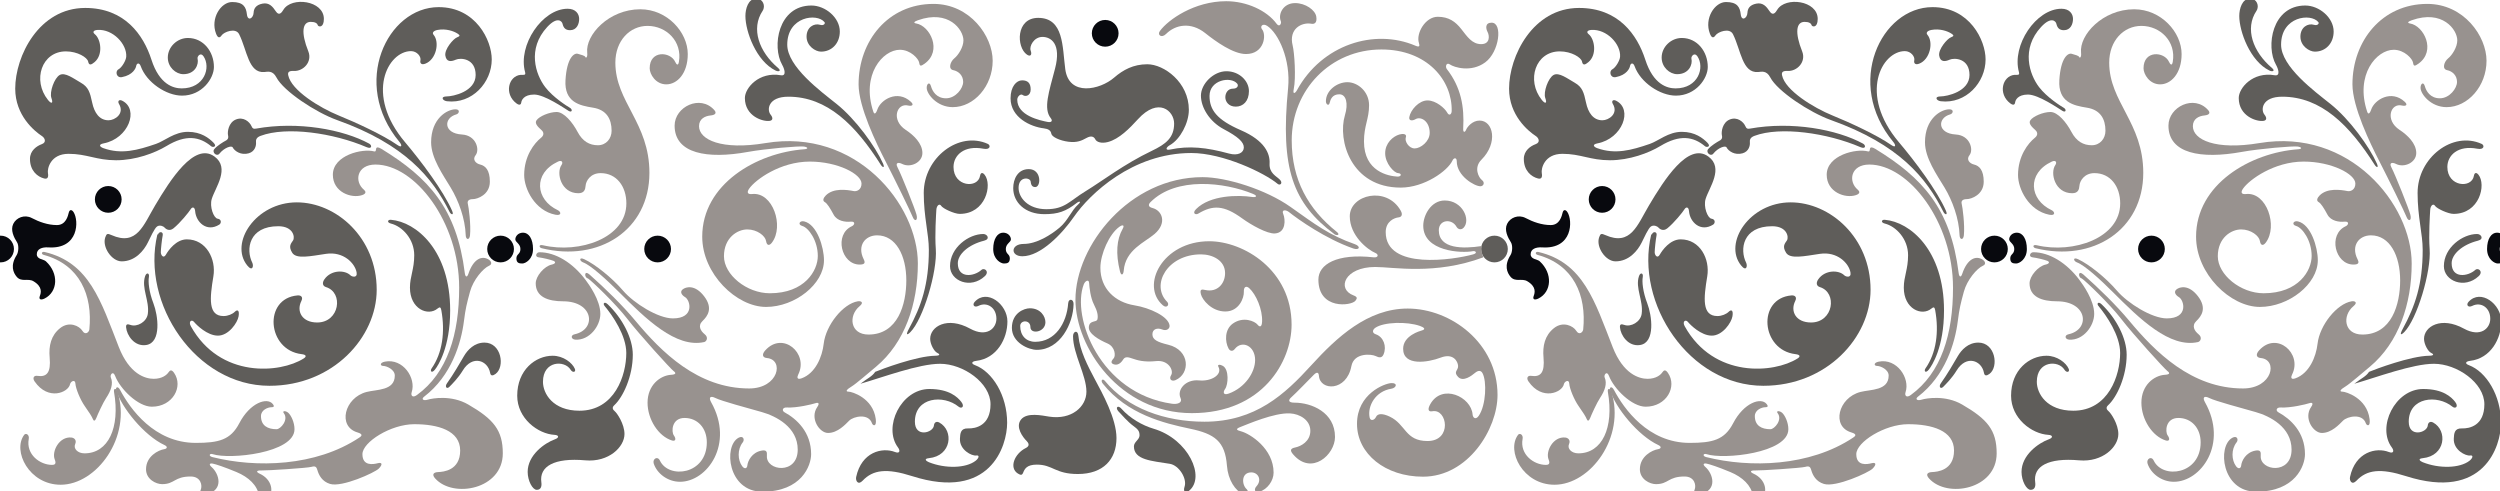 <?xml version="1.0" encoding="utf-8"?>
<!-- Generator: Adobe Illustrator 16.0.0, SVG Export Plug-In . SVG Version: 6.00 Build 0)  -->
<!DOCTYPE svg PUBLIC "-//W3C//DTD SVG 1.1//EN" "http://www.w3.org/Graphics/SVG/1.1/DTD/svg11.dtd">
<svg version="1.1" id="Layer_1" xmlns="http://www.w3.org/2000/svg" xmlns:xlink="http://www.w3.org/1999/xlink" x="0px" y="0px"
	 width="376.5px" height="74px" viewBox="0 0 376.5 74" enable-background="new 0 0 376.5 74" xml:space="preserve">
<g>
	<circle fill="#08090E" cx="0.089" cy="37.502" r="2.013"/>
	<circle fill="#08090E" cx="75.388" cy="37.502" r="2.013"/>
	<circle fill="#08090E" cx="99.037" cy="37.502" r="2.013"/>
	<circle fill="#08090E" cx="16.303" cy="30.029" r="2.013"/>
	<g>
		<path fill="#08090E" d="M2.573,36.503c0.271,0.422,0.242,1.432-0.06,1.908c-1,1.575-0.521,2.653,0,3.271
			c0.717,0.85,1.704,0.188,2.514,0.666c1.433,0.846,1.145,1.773,0.969,2.241c-0.182,0.484,0.121,0.666,0.728,0.363
			c1.981-0.991,2.177-3.774,0.182-5.604c-0.364-0.333-1.363-0.272-1.363-1.06c0-0.788,0.787-1.091,1.727-1.03
			c4.624,0.299,4.624-4.044,3.816-5.301c-0.273-0.424-0.606-0.424-0.728,0.061s-0.424,1.878-1.786,1.878
			c-1.363,0-2.696-0.484-3.786-1.06c-1.091-0.575-2.333-0.061-2.787,0.878C1.543,34.655,2.088,35.745,2.573,36.503z"/>
		<path fill="#08090E" d="M78.781,35.039c-0.768,0-1.172,0.565-1.172,1.009c0,0.444,0.766,0.646,0.766,1.454
			c0,0.809-0.604,0.727-0.604,1.414c0,0.687,0.404,0.768,0.889,0.768s1.613-0.646,1.613-2.182
			C80.273,35.968,79.628,35.039,78.781,35.039z"/>
		<path fill="#08090E" d="M151.07,35.039c0.768,0,1.172,0.565,1.172,1.009c0,0.444-0.766,0.646-0.766,1.454
			c0,0.809,0.604,0.727,0.604,1.414c0,0.687-0.404,0.768-0.889,0.768s-1.613-0.646-1.613-2.182
			C149.578,35.968,150.222,35.039,151.07,35.039z"/>
	</g>
	<g>
		<path fill="#98928F" d="M6.712,37.946c-0.447-0.105-0.565,0.323-0.121,0.444c5.425,1.479,7.381,6.073,6.865,11.227
			c-0.04,0.404-0.605,0.93-1.05,0.202c-0.444-0.727-1.979-1.494-3.352-0.403c-1.373,1.09-1.736,2.665-1.575,4.442
			c0.207,2.272-0.441,2.964-1.857,2.746c-0.525-0.081-0.769,0.323-0.404,0.848c2.048,2.957,5.081,1.654,5.332,0.404
			c0.08-0.404,0.767-0.808,0.807-0.081c0.04,0.728,0.727,2.424,1.413,3.393s1.092,1.615,1.212,1.938
			c0.121,0.323,0.323,0.363,0.525-0.161c0.201-0.525,1.009-2.303,1.494-3.029c0.694-1.042,1.096-2.148,0.687-3.069
			c-0.161-0.363,0.322-1.091,0.646-0.242c0.755,1.979,3.461,4.645,5.533,4.645c3.151,0,4.778-3.029,3.353-5.089
			c-0.364-0.525-0.606-0.444-0.849-0.081s-0.929,0.97-2.222,0.97c-1.291,0-3.661-0.711-5.249-4.766
			C15.194,45.377,13.488,39.548,6.712,37.946z"/>
		<path fill="#98928F" d="M17.172,59.027c-0.104-0.598,0.353-0.585,0.525-0.04c2.17,6.838-3.152,14.014-8.562,14.014
			c-4.772,0-7.289-5.116-5.493-7.512c0.243-0.323,0.809-0.041,0.688,0.605c-0.442,2.356,1.687,3.918,3.513,3.918
			c0.363,0,0.687-0.122,0.404-0.809c-0.495-1.202,0.663-3.495,2.504-3.312c0.403,0.041,0.848,0.364,0.565,1.01
			c-0.283,0.646,0.363,1.373,1.413,1.373C16.298,68.275,18.114,64.419,17.172,59.027z"/>
		<path fill="#98928F" d="M24.765,67.023c-3.042-1.412-6.479-5.643-7.27-8.278c-0.121-0.404,0.242-0.688,0.605,0
			c1.486,2.807,5.124,7.955,11.389,7.955c3.441,0,5.242-0.445,6.543-2.948c1.615-3.109,4.199-3.969,5.048-2.907
			c0.161,0.202,0.323,0.484-0.201,0.484c-0.526,0-1.576,0.404-1.576,1.333c0,1.454,1.03,1.979,2.343,1.979
			c0.618,0,1.865-1.427,1.091-2.423c-0.283-0.363,0.282-0.404,0.687-0.04c0.403,0.363,0.928,1.413,0.928,2.463
			c0,3.604-9.779,4.602-12.316,3.756c-0.485-0.161-0.687,0.283-0.041,0.444c6.564,1.642,15.546,1.441,22.131-2.948
			c0.243-0.161,0.687-0.484-0.282-0.768c-3.043-0.887-1.992-5.237,1.373-6.098c1.527-0.391,4.24-0.182,4.24-2.463
			c0-0.93-1.252-1.454-1.736-1.454s-0.565-0.485,0.242-0.646c2.727-0.545,4.745,2.483,4.038,4.604
			c-0.161,0.485,0.121,0.909,0.788,0.425c4.624-3.363,6.362-9.197,6.362-16.175c0-9.895-6.665-18.536-12.602-18.536
			c-2.819,0-3.239,2.544-1.737,3.796c0.243,0.202,0.444,0.565-0.282,0.808c-1.622,0.541-4.401-0.446-4.401-3.069
			c0-2.955,4.482-3.998,6.219-3.514c0.311,0.087,0.247-0.293,0.308-0.459c0.062-0.167,0.267-0.243,0.788,0.075
			c7.133,4.361,11.343,8.996,12.554,18.688c0.076,0.607,0.334,0.757,0.547,0.121c0.762-2.284,2.084-2.813,3.119-2.09
			c0.303,0.212,0.523,0.652,0,0.879c-0.908,0.394-2.393,2.12-2.877,3.906c-0.484,1.788-0.676,2.526-0.91,4.393
			c-0.418,3.353-1.893,8.278-5.996,11.419c-0.478,0.365-0.152,0.666,0.545,0.454c0.696-0.212,3.574-0.727,6.088,0.728
			c3.807,2.2,5.209,3.866,5.209,7.359c0,5.412-7.451,6.815-10.177,3.786c-0.545-0.605-0.272-0.938,0.454-0.969
			c0.728-0.03,3.303-0.213,3.303-3.241c0-3.029-3.362-3.968-6.906-3.968s-7.814,2.696-7.814,4.513c0,1.817,1.604,1.545,2.302,1.363
			s0.757,0.212,0.151,0.817c-0.605,0.606-5.543,2.848-7.33,2.302c-1.199-0.365-1.688-1.319-1.908-2.089
			c-0.121-0.425-0.272-0.667-0.878-0.485c-0.606,0.182-6.785,0.575-7.542,0.545c-0.758-0.03-0.879,0.213-0.273,0.485
			c1.808,0.812,2.363,2.802,1,4.119c-0.908,0.879-1.003-0.218-1.091-0.787c-0.242-1.575-1.574-2.817-3.392-3.574
			c-1.817-0.758-3.12-1.182-3.574-1.272s-0.666,0.091-0.151,0.545c1.027,0.907,1.938,3.393-0.818,4.089
			c-0.715,0.181-1.12-0.06-0.848-0.696c0.272-0.636,0.03-1.999-1.515-1.999c-2.483,0-2.393,1.151-4.301,1.151
			c-0.938,0-2.423-0.737-2.423-2.241c0-1.949,1.838-2.888,2.756-3.029C25.138,67.579,25.331,67.286,24.765,67.023z"/>
		<path fill="#98928F" d="M70.138,35.442c0.021,0.691,0.568,0.765,0.646,0c0.16-1.575-0.203-4.281-0.324-4.725
			c-0.121-0.444,0.121-0.728,0.768-0.728s2.545-0.646,2.545-2.625c0-1.751-0.674-2.4-1.453-2.584
			c-0.688-0.162-1.211-0.758-0.688-1.414c0.643-0.802,0.096-2.986-2.061-3.109c-2.826-0.161-2.778-2.502-0.848-3.029
			c0.445-0.121,0.605-0.767-0.121-0.767c-1.272,0-3.675,1.393-3.675,4.967c0,2.383,1.776,4.887,2.948,6.825
			C69.048,30.192,70.058,32.898,70.138,35.442z"/>
		<path fill="#98928F" d="M92.107,19.692c0-1.777-0.766-3.15-2.785-3.474c-2.02-0.322-4.363-0.807-4.16-4.159
			c0.201-3.352,1.293-4.119,1.857-3.958c0.566,0.162,1.051,0.283,1.131,0.484c0.08,0.202,0.363,0.081,0.283-0.646
			c-0.295-2.646,3.242-6.543,7.996-6.543c4.072,0,7.148,3.474,7.148,6.745c0,2.948-1.615,4.563-3.232,4.563
			c-1.615,0-2.504-1.535-2.504-2.424c0-2.751,3.123-2.538,3.838-0.969c0.201,0.444,0.457,0.638,0.564,0
			c0.525-3.069-1.881-5.412-4.725-5.412c-2.666,0-4.846,2.222-4.846,5.533c0,5.937,5.129,9.046,5.129,16.599
			c0,8.597-7.592,13.488-16.236,11.348c-0.393-0.098-0.482-0.605,0.203-0.444c5.52,1.299,12.561-1.09,12.561-6.3
			c0-2.585-1.494-4.563-3.877-4.563c-1.545,0-2.211,1.191-2.262,1.898c-0.041,0.565-0.203,1.13-1.092,1.13
			c-2.629,0-3.359-3.075-2.543-4.24c0.283-0.403,0.08-0.808-0.525-0.524c-3.791,1.77-3.393,5.734-0.041,7.31
			c0.508,0.238,0.646,0.889-0.363,0.687c-3.068-0.614-4.686-3.876-4.686-5.978c0-2.848,1.508-4.784,2.545-5.613
			c0.404-0.323,0.445-0.727,0.162-1.05s-1.252-0.97-0.848-1.575s1.938-1.252,3.029-1.252c1.09,0,2.383,1.535,3.148,2.989
			c0.768,1.453,1.818,2.019,3.07,2.019S92.107,20.863,92.107,19.692z"/>
		<path fill="#98928F" d="M88.224,42.21c0.457,0.62,2.188,2.966,2.188,5.065c0,1.813-1.643,4.009-3.756,3.877
			c-0.646-0.04-0.775-0.666-0.121-0.808c3.352-0.728,2.869-4.968-1.736-4.968c-2.275,0-4.119-0.666-4.119-2.705
			c0-1.08,1.277-2.582,2.422-2.827c0.566-0.121,0.646-0.404,0.244-0.565c-0.406-0.162-1.576-0.444-2.223-0.525
			c-0.645-0.08-0.369-0.767,0.121-0.767C83.667,37.987,86.283,39.583,88.224,42.21z"/>
		<path fill="#98928F" d="M88.373,41.863c-0.404-0.322-0.318-1.166,0.408-0.52c2.387,2.122,4.906,4.565,6.922,6.981
			c3.898,4.678,9.381,10.178,17.123,10.178c4.449,0,5.307-4.344,2.666-4.584c-0.668-0.061-0.789-0.546-0.244-1.151
			c2.652-2.945,6.557,0.46,4.969,3.635c-0.184,0.363-0.242,0.849,0.523,0.565c2.057-0.757,3.082-3.193,3.312-5.21
			c0.318-2.769,2.893-6.008,5.129-6.381c0.484-0.081,0.969,0.162,0.283,0.728c-1.742,1.434-1.443,4.28,1.332,4.28
			c4.43,0,5.695-4.577,5.695-8.158c0-3.722-1.555-6.784-4.402-6.784c-1.787,0-3.045,1.541-2.02,3.595
			c0.242,0.484,0.242,0.808-0.605,0.808c-2.797,0-3.867-4.551-1.172-5.775c0.443-0.202,0.566-0.768-0.201-0.687
			s-2.02-0.081-2.545-1.05c-0.523-0.97-0.969-1.696-1.332-1.898c-0.363-0.201-0.242-0.605,0.16-1.01
			c1.135-1.133,3.135-0.859,4.201-0.646c0.404,0.081,1.17-0.162,1.17-1.131c0-1.44-3.6-3.312-7.793-3.312
			c-4.42,0-8.182,2.712-9.127,4.078c-0.365,0.525-0.283,0.889,0.443,0.809c3.125-0.348,4.848,4.846,2.988,7.31
			c-0.361,0.479-0.766,0.524-0.889-0.242c-0.121-0.768-1.332-1.737-2.826-1.737s-3.514,1.252-3.514,4.039
			c0,2.786,3.432,5.573,6.906,5.573c5.27,0,7.229-3.42,7.229-5.614c0-2.313-1.381-4.256-2.342-4.522
			c-0.727-0.202-0.404-0.849,0.283-0.687c1.945,0.457,2.988,3.884,2.988,5.855c0,3.581-4.361,7.027-8.725,7.027
			c-4.441,0-9.611-4.968-9.611-10.581c0-7.893,8.172-12.65,15.387-13.165c0.566-0.041,0.605-0.283-0.039-0.404
			c-0.646-0.121-5.816,0.323-8.482,0.808c-6.104,1.11-11.025,0.263-11.025-3.958c0-2.853,3.877-4.725,5.979-2.342
			c0.342,0.388,0.242,0.727-0.566,0.808c-0.807,0.081-1.736,0.484-1.736,1.615c0,2.032,3.393,3.654,10.016,2.544
			c13.604-2.279,22.939,9.227,22.939,18.134c0,6.097-1.963,11.934-6.301,15.548c-1.09,0.908-3.029,2.585-3.635,2.948
			c-0.842,0.506-1.01,0.808-0.484,0.808c0.479,0,3.668,0.936,4.08,4.119c0.16,1.252-0.445,1.01-0.566,0.646
			c-0.518-1.55-2.789-1.048-3.434-0.403c-0.564,0.565-1.736,1.857-3.189,1.857c-1.289,0-2.789-2.221-1.615-3.917
			c0.363-0.525,0.201-0.727-0.283-0.565c-0.484,0.162-2.787,0.727-4.32,0.646c-0.646-0.034-0.768,0.484-0.324,0.727
			c1.805,0.984,3.998,2.967,3.998,6.3c0,1.703-1.42,5.654-7.35,5.654c-5.195,0-5.883-6.846-3.596-8.117
			c0.729-0.404,0.971,0.282,0.648,0.687c-0.84,1.05-0.764,2.686-0.082,3.594c0.363,0.485,0.727,0.323,0.768-0.081
			c0.074-0.749,0.707-1.982,2.1-2.261c0.809-0.162,0.891,0.161,0.85,0.768c-0.162,2.302,4.643,2.907,4.643-0.93
			c0-3.392-3.27-5.048-5.41-5.653c-2.143-0.606-6.059-1.656-6.947-2.101c-0.889-0.443-1.049-0.04-0.688,0.606
			c3.541,6.293-0.598,11.994-4.684,11.994c-1.857,0-3.473-1.252-3.957-2.746c-0.219-0.671,0.564-1.212,0.93-0.444
			c1.338,2.827,7.066,2.119,7.066-2.746c0-2.182-1.414-3.675-3.354-3.675c-1.938,0-2.018,2.06-1.615,2.625
			c0.404,0.564,0.242,0.929-0.281,0.767c-2.033-0.625-3.676-3.178-3.676-5.694c0-2.642,1.904-4.103,3.555-4.2
			c0.686-0.04,0.807-0.242,0.363-0.565c-0.445-0.322-5.17-5.532-6.947-7.834c-1.775-2.302-5.371-5.735-5.936-6.099"/>
		<path fill="#98928F" d="M131.523,16.825c-1.855-5.566,1.418-9.329,3.998-9.329c1.617,0,2.828,1.373,2.908,1.938
			c0.082,0.565,0.242,0.565,0.809,0.161c2.73-1.951,0.803-5.715-1.252-6.058c-0.486-0.081-0.324-0.282,0.242-0.484
			c4.623-1.651,6.865,1.402,6.865,3.029c0,1.009-0.768,2.221-1.373,2.705s-0.969,1.616-0.162,1.777
			c0.809,0.161,1.494,0.808,1.494,1.776c0,0.97-1.131,2.464-2.584,2.464c-1.455,0-2.061-1.09-2.262-1.817
			c-0.201-0.727-0.646-0.404-0.646,0.242c0,0.929,1.549,2.908,3.918,2.908c3.23,0,6.018-3.19,6.018-6.987
			c0-3.675-3.393-8.562-8.926-8.562c-6.805,0-11.268,5.56-11.268,12.116c0,3.393,2.666,8.885,4.039,11.55s3.836,7.714,4.119,8.44
			s0.807,0.565,0.564-0.363s-2.221-5.896-2.867-7.148c-0.348-0.674,0.109-0.793,0.729-0.484c1.211,0.605,3.027-0.202,3.027-1.656
			c0-1.453-1.332-2.706-2.504-3.473c-2.271-1.488-1.361-4.106,0.363-3.675c0.486,0.121,0.971-0.041,0.404-0.565
			c-2.014-1.869-4.549-0.325-5.049,1.171C132.007,16.865,131.726,17.431,131.523,16.825z"/>
		<path fill="#98928F" d="M87.988,39.037c-0.822-0.384-0.727,0.282-0.16,0.484c1.1,0.394,3.453,2.525,5.371,4.442
			c4.078,4.079,8.598,8.495,12.842,7.552c0.363-0.08,0.695-0.687,0.092-1.171c-0.607-0.484-1.092-1.272-0.334-1.999
			c0.758-0.728,1.635-1.908,0.242-3.726s-2.756-1.424-3.24-1.03c-0.484,0.395-0.062,0.909,0.363,1.151
			c0.812,0.465,1.488,3.211-1.818,3.211c-2.24,0-5.875-2.271-7.512-4.18C92.199,41.863,89.654,39.814,87.988,39.037z"/>
	</g>
	<g>
		<path fill="#5F5D5A" d="M21.858,41.581c0.205-0.604,0.686-0.484,0.564,0.162c-0.121,0.646,0,2.18,0.687,3.957
			s1.252,5.896-1.09,6.26c-1.777,0.276-2.929-1.462-3.029-2.665c-0.041-0.484,0.202-0.525,0.646-0.364
			c1.008,0.366,2.454-0.451,2.625-1.655C22.543,45.296,21.251,43.358,21.858,41.581z"/>
		<path fill="#5F5D5A" d="M116.804,10.626c0.473,0.23,0.908,0.061,0.383-0.384c-2.873-2.43-4.129-5.923-2.342-8.602
			c0.498-0.747,0.033-1.858-0.93-1.858c-1.252,0-1.656,1.575-1.656,2.625C112.259,4.753,113.902,9.216,116.804,10.626z"/>
		<path fill="#5F5D5A" d="M148.082,35.24c0.611,0,1.09,0.768,0.121,1.01c-2.383,0.596-3.957,2.057-3.957,3.393
			c0,2.367,2.471,1.995,3.553,1.01c0.445-0.404,1.252,0.242,0.525,0.929c-2.141,2.021-5.25,0.725-5.25-1.494
			C143.074,37.267,145.908,35.24,148.082,35.24z"/>
		<g>
			<path fill="#5F5D5A" d="M131.806,55.998c0.969-0.403,6.219-2.382,9.045-2.423c0.77-0.011,0.729-0.242,0.285-0.443
				c-0.445-0.202-1.051-1.293-1.051-2.101c0-1.853,2.557-3.438,6.018-1.534c2.484,1.365,3.957-0.034,3.957-1.495
				c0-1.679-1.406-2.588-2.705-1.938c-0.646,0.322-0.969-0.162-0.566-0.606c1.838-2.021,4.928,0.346,4.928,2.948
				c0,2.605-1.588,5.572-4.686,5.937c-0.686,0.081-0.848,0.403-0.201,0.646c2.639,0.989,4.846,4.563,4.846,8.683
				c0,3.541-2.57,11.778-14.295,8.037c-3.85-1.229-5.904-0.974-7.473,0.686c-0.686,0.728-1.09,0-0.969-0.565
				c0.805-3.752,3.908-4.513,5.855-3.756c0.727,0.283,0.809-0.201,0.445-0.687c-2.297-3.062,0.465-8.804,4.725-8.804
				c2.988,0,4.24,1.212,4.805,1.938c0.566,0.728,0.041,1.091-0.402,0.728c-2.27-1.856-6.584-1.463-6.584,2.261
				c0,2.442,2.768,1.676,2.867,0.565c0.041-0.443,0.363-0.687,0.809-0.443c2.211,1.206,1.873,5.026-1.574,5.371
				c-0.809,0.08-0.406,0.443,0,0.605c2.51,1.005,5.584,0.907,7.025-0.202c0.525-0.403,0.646-0.889,0.121-0.808
				c-0.67,0.104-2.553-0.837-2.463-2.544c0.041-0.768,0.08-1.575,1.211-1.535c1.131,0.041,3.393-0.403,3.393-3.634
				c0-3.231-4.119-6.099-7.592-6.099c-3.221,0-8.639,2.04-12,3.008C130.669,56.946,131.322,56.726,131.806,55.998z"/>
			<g>
				<path fill="#5F5D5A" d="M23.816,35.281c0.122-0.444,0.808-0.444,0.687,0.161s-0.283,2.1-0.283,2.545
					c0,0.443,0.404,1.009,0.768,0.363c0.363-0.646,1.535-2.303,3.15-2.303c2.92,0,4.432,2.973,3.998,5.573
					c-0.551,3.306-0.822,5.978,1.535,5.978c0.646,0,1.332-0.283,1.696-0.646c0.363-0.363,0.727-0.282,0.564,0.687
					c-0.162,0.97-1.494,2.908-3.109,2.908c-1.616,0-3.231-1.616-3.595-2.06c-0.363-0.444-0.889-0.081-0.483,0.646
					c4.379,7.884,13.45,7.106,17.001,4.847c0.444-0.283,0.398-0.562-0.322-0.646c-5.21-0.605-5.815-8.4-0.606-8.844
					c0.458-0.039,0.889,0.201,0.565,0.848c-0.78,1.562,0.115,3.23,2.383,3.23c3.384,0,4.008-4.508,1.333-5.331
					c-0.525-0.161-0.606-0.646-0.242-1.171c1.008-1.455,3.098-1.425,3.917-0.605c0.243,0.242,1.09,0.444,0.93-0.444
					c-0.25-1.37-1.979-3.181-4.604-2.787c-2.424,0.364-4.483,0.809-5.089-0.161c-0.605-0.969-0.202-1.373,0.121-1.857
					s0.041-2.141-2.221-2.141c-4.453,0-4.911,3.507-3.918,5.492c0.243,0.485,0.041,1.414-0.768,0.404
					c-2.703-3.379,1.297-9.491,7.472-9.491c5.923,0,12.034,5.284,12.034,13.166c0,7.135-6.562,14.458-16.154,14.458
					c-11.105,0-19.349-12.371-16.88-22.777"/>
				<path fill="#5F5D5A" d="M16.789,35.402c-0.605-0.268-0.727-0.243-0.929,0.323c-0.519,1.453,0.957,3.635,2.464,3.635
					c2.053,0,3.345-1.643,3.917-2.787c0.404-0.808,1.01-2.181,1.413-2.464c0.404-0.282,0.97-0.04,1.131,0.162
					c0.162,0.202,0.708,0.62,1.334,0.121c1.009-0.808,2.341-2.463,2.584-2.867c0.242-0.404,0.635-0.393,0.687,0.282
					c0.125,1.628,1.726,3.213,3.634,2.02c0.324-0.202,0.364-0.808-0.241-0.889s-1.253-1.817-0.889-2.988
					c0.531-1.713,2.787-4.647,0.403-6.381c-3.036-2.208-6.655,3.534-8.925,7.351C21.594,33.908,20.625,37.099,16.789,35.402z"/>
				<path fill="#5F5D5A" d="M38.556,19.369c6.324-1.135,13.118,0.121,17.043,2.262c0.443,0.242,0.443,0.889-0.404,0.525
					c-4.976-2.133-12.053-3.158-15.952-1.696c-0.646,0.242-0.728,0.605-0.687,1.01c0.04,0.403-0.121,1.332-1.09,1.615
					c-1.182,0.345-2.151-0.345-2.423-0.889c-0.162-0.323-1.272,0.04-2,0.949c-0.392,0.49-1.15-0.182-0.787-0.666
					c0.363-0.485,1.453-1.151,1.696-1.272c0.242-0.121,0.516-0.303,0.394-0.818c-0.121-0.515,0.061-1.938,1.182-2.393
					c1.12-0.454,2.06,0.333,2.362,1.029C38.031,19.35,38.163,19.44,38.556,19.369z"/>
				<path fill="#5F5D5A" d="M32.539,5.073c0.241,0.623,0.525,0.727,0.849,0.242c0.322-0.485,2.101-1.212,2.625-0.162
					c1.208,2.415,1.394,5.896,3.796,5.694c0.485-0.04,1.252-0.282,1.817,0.808c1.075,2.072,5.926,5.278,9.127,6.422
					c10.28,3.671,14.383,8.693,16.961,13.853c0.203,0.403,0.7,0.56,0.364-0.202c-1.332-3.029-4.645-7.432-7.066-10.299
					c-6.149-7.275-2.581-13.73,0.888-13.73c0.898,0,1.559,0.834,1.414,1.413c-0.081,0.323,0.08,0.727,0.726,0.484
					c1.667-0.624,2.198-3.259,1.253-4.361c-0.242-0.282-0.04-0.605,0.605-0.727c1.227-0.23,2.415,0.156,3.03,0.565
					c0.363,0.242,0.402,0.363-0.121,0.565c-0.525,0.201-1.899,1.776-1.737,2.746c0.161,0.969,0.848,0.929,1.575,0.605
					c0.727-0.323,2.988-0.202,2.988,2.302s-3.393,3.231-4.362,3.231c-0.969,0-0.646,0.646,0.041,0.727
					c3.79,0.445,6.745-2.828,6.745-6.3c0-2.867-2.383-7.875-7.997-7.875c-7.723,0-13.278,11.455-5.896,20.313
					c0.404,0.484,0.388,0.94-0.323,0.444c-2.14-1.495-6.259-3.393-8.845-4.442c-2.807-1.141-7.134-3.767-7.592-6.058
					c-0.081-0.404,0.04-0.687,0.848-0.646c1.419,0.071,2.815-1.362,2.181-2.948c-1.128-2.82-0.911-4.442,0.364-4.442
					c0.646,0,0.969,0.202,1.05,0.484c0.08,0.283,0.929,0.485,0.929-0.929c0-2.788-4.88-3.403-6.099-1.373
					c-0.242,0.404-0.646,0.97-1.13,0.242c-0.485-0.727-1.01-1.373-2.02-1.171c-1.011,0.202-1.304,0.763-1.333,1.373
					c-0.04,0.848-0.889,1.333-1.01,0.242c-0.121-1.09-0.524-1.857-2.222-1.857C33.266,0.308,31.65,2.771,32.539,5.073z"/>
				<path fill="#5F5D5A" d="M9.923,7.738c1.776,0,3.231,0.929,3.353,1.534c0.121,0.606,0.443,0.525,0.968,0.081
					c1.346-1.138,0.918-3.499,0.041-4.2c-0.403-0.323-0.201-0.605,0.404-0.646c2.308-0.154,4.456,2.146,4.321,4.038
					c-0.041,0.565-0.646,1.615-1.171,1.898c-0.525,0.282-0.323,1.333,0.524,1.171c1.666-0.317,2.09-1.352,2.141-1.656
					c0.081-0.484,0.484-0.564,0.687,0c0.884,2.478,3.867,4.443,6.219,4.443c3.016,0,4.807-2.585,4.807-4.321
					c0-2.303-1.575-4.362-3.918-4.362c-1.622,0-3.028,1.354-3.028,2.948c0,1.454,1.211,2.504,2.342,2.504
					c1.775,0,2.357-1.474,2.141-2.343c-0.081-0.322,0.444-1.009,0.889-0.363c1.161,1.69,0.137,4.847-3.271,4.847
					c-1.252,0-3.353-0.565-4.564-4.321s-4.038-7.794-9.975-7.794c-6.967,0-10.541,7.263-10.541,12.155
					c0,4.022,2.868,6.381,4.038,7.148c0.413,0.271,0.728,0.929-0.04,1.212c-0.768,0.282-1.776,0.969-1.776,2.221
					c0,1.797,1.145,2.699,2.141,2.948c0.484,0.121,0.687-0.161,0.565-0.808s0.362-2.907,3.108-2.907
					c2.747,0,4.201,0.969,7.148,0.969c2.948,0,5.856-1.091,7.593-2.141c2.943-1.779,4.979-1.431,6.744,0.04
					c0.243,0.202,0.97,0.081,0.323-0.564c-0.646-0.646-1.817-1.615-3.837-1.615s-3.514,1.372-4.806,1.816
					c-2.784,0.957-5.205,1.614-7.915,0.646c-0.565-0.202-0.808-0.565,0.04-0.727c3.729-0.711,5.378-5.126,2.786-6.422
					c-0.484-0.242-0.727,0.081-0.484,0.484c0.881,1.468-0.618,2.464-1.575,2.464c-1.373,0-2.14-1.131-2.463-2.665
					c-0.324-1.535-0.565-2.343-1.697-2.988c-1.13-0.646-2.382-1.616-3.189-1.172c-0.809,0.444-1.575,2.585-1.252,3.474
					c0.322,0.888-0.04,0.888-0.524,0.282C4.843,12.08,6.274,7.738,9.923,7.738z"/>
				<path fill="#5F5D5A" d="M65.897,46.468c0.35-0.294,0.485-0.202,0.565,0.242c0.592,3.257,0.175,6.437-1.453,8.764
					c-0.284,0.403,0,0.808,0.484,0.202c0.484-0.606,2.302-3.353,2.302-8.925c0-9.057-5.096-13.332-8.926-13.651
					c-0.483-0.04-0.646,0.404,0,0.566c1.717,0.429,3.515,2.323,3.515,4.765c0,2.141-0.646,3.19-0.646,4.887
					C61.738,46.552,64.47,47.669,65.897,46.468z"/>
				<path fill="#5F5D5A" d="M67.311,57.735c-0.353,0.493-0.041,0.929,0.364,0.524c0.403-0.403,1.333-1.332,2.02-2.463
					c1.453-2.396,3.773-1.528,4.119,0.363c0.08,0.444,0.363,0.484,0.807,0.161c1.471-1.069,0.891-4.725-1.656-4.725
					c-1.533,0-2.543,1.09-3.109,2.06C69.291,54.625,68.322,56.321,67.311,57.735z"/>
				<path fill="#5F5D5A" d="M85.484,1.317c1.213,0,1.738,0.767,1.738,1.534s-0.365,1.696-1.373,1.696
					c-0.674,0-0.986-0.342-1.131-0.969c-0.092-0.395-0.789-1.151-2.303,0.484c-3.051,3.295-1.766,7.145-0.303,9.057
					c1.18,1.544,3.301,2.877,3.725,3.119s0.334,0.787-0.211,0.454c-0.547-0.333-3.605-2.453-5.18-2.453s-1.908,0.879-1.939,1.182
					c-0.029,0.303-0.242,0.515-0.727,0.151c-1.904-1.43-1.203-4.134,0.637-4.302c0.332-0.03,0.818,0.152,0.666-0.394
					C77.951,6.8,81.681,1.317,85.484,1.317z"/>
				<path fill="#5F5D5A" d="M132.654,24.821c0.271,0.428,0.646,0.524,0.324-0.202c-1.119-2.519-4.104-6.669-6.988-8.966
					c-2.381-1.897-7.43-5.613-7.43-8.925c0-4.255,4.49-4.797,5.613-3.392c0.162,0.201-0.121,0.564-0.646,0.403
					c-0.949-0.292-2.059,0.373-2.059,1.776c0,1.414,1.332,2.262,2.18,2.262c1.609,0,2.828-1.245,2.828-3.028
					c0-2.1-2.182-3.918-4.281-3.918c-5.018,0-5.969,6.186-4.402,8.926c0.324,0.565,0.727,1.736-0.201,1.575
					c-3.293-0.572-5.412,1.911-5.412,3.433c0,2.751,2.732,3.603,3.756,3.433c0.484-0.081,0.484-0.484,0.121-0.929
					c-0.605-0.741-0.377-2.706,2.666-2.706C124.591,14.563,128.859,18.845,132.654,24.821z"/>
				<path fill="#5F5D5A" d="M139.117,29.062c0-5.337,5.297-9.37,9.65-7.391c0.445,0.202,0.404,0.929-0.645,0.728
					c-2.943-0.565-4.523,0.996-4.523,2.746c0,2.997,3.672,3.281,3.998,1.332c0.08-0.484,0.363-0.564,0.686-0.161
					c1.191,1.487,0.178,5.896-3.756,5.896c-0.807,0-2.543-0.808-2.785-1.212c-0.242-0.403-0.688-0.08-0.729,0.606
					c-0.039,0.687-0.244,3.756-0.082,5.896c0.256,3.398-1.916,10.602-3.834,12.52c-0.566,0.565-0.688,0.363-0.203-0.524
					c1.846-3.382,2.99-6.675,2.99-11.874C139.884,35.2,139.117,32.696,139.117,29.062z"/>
				<path fill="#5F5D5A" d="M87.261,61.854c5.32,0,7.059-5.351,7.059-8.692c0-2.64-2.041-5.61-3.271-7.088
					c-0.305-0.363-0.027-0.731,0.484-0.242c2.23,2.13,3.766,5.136,3.766,7.582c0,3.251-1.465,6.401-2.797,7.622
					c-0.363,0.334-0.242,0.637,0.092,0.909c0.332,0.272,1.453,1.908,1.453,3.423c0,1.931-2.355,4.274-5.896,3.958
					c-4.678-0.419-6.967,0.903-6.623,3.312c0.08,0.564-0.041,1.131-0.688,1.131s-1.373-1.374-1.373-2.706
					c0-2.499,2.498-4.334,4.16-4.928c0.564-0.201,0.605-0.605-0.121-0.646c-2.471-0.138-5.613-2.454-5.613-5.896
					c0-3.891,2.773-6.018,5.332-6.018c1.623,0,2.973,1.07,3.352,1.979c0.201,0.484-0.324,0.646-0.646,0.121
					c-0.902-1.466-4.16-1.368-4.16,1.817C81.769,59.27,83.263,61.854,87.261,61.854z"/>
			</g>
		</g>
	</g>
	<circle fill="#5F5D5A" cx="225.064" cy="37.502" r="2.013"/>
	<circle fill="#08090E" cx="300.363" cy="37.502" r="2.013"/>
	<circle fill="#08090E" cx="324.009" cy="37.502" r="2.013"/>
	<circle fill="#08090E" cx="241.279" cy="30.029" r="2.013"/>
	<circle fill="#08090E" cx="166.443" cy="5.017" r="2.013"/>
	<g>
		<path fill="#08090E" d="M227.548,36.503c0.27,0.422,0.24,1.432-0.061,1.908c-1,1.575-0.521,2.653,0,3.271
			c0.717,0.85,1.703,0.188,2.514,0.666c1.432,0.846,1.145,1.773,0.969,2.241c-0.182,0.484,0.121,0.666,0.727,0.363
			c1.982-0.991,2.178-3.774,0.182-5.604c-0.363-0.333-1.363-0.272-1.363-1.06c0-0.788,0.789-1.091,1.727-1.03
			c4.625,0.299,4.625-4.044,3.816-5.301c-0.271-0.424-0.605-0.424-0.727,0.061s-0.424,1.878-1.787,1.878s-2.695-0.484-3.785-1.06
			c-1.092-0.575-2.332-0.061-2.787,0.878C226.517,34.655,227.062,35.745,227.548,36.503z"/>
		<path fill="#08090E" d="M303.753,35.039c-0.766,0-1.17,0.565-1.17,1.009c0,0.444,0.766,0.646,0.766,1.454
			c0,0.809-0.604,0.727-0.604,1.414c0,0.687,0.402,0.768,0.887,0.768c0.486,0,1.613-0.646,1.613-2.182
			C305.246,35.968,304.603,35.039,303.753,35.039z"/>
		<path fill="#08090E" d="M376.044,35.039c0.768,0,1.17,0.565,1.17,1.009c0,0.444-0.764,0.646-0.764,1.454
			c0,0.809,0.604,0.727,0.604,1.414c0,0.687-0.404,0.768-0.889,0.768s-1.613-0.646-1.613-2.182
			C374.552,35.968,375.195,35.039,376.044,35.039z"/>
	</g>
	<g>
		<path fill="#98928F" d="M231.687,37.946c-0.447-0.105-0.566,0.323-0.121,0.444c5.426,1.479,7.381,6.073,6.865,11.227
			c-0.041,0.404-0.605,0.93-1.049,0.202c-0.445-0.727-1.98-1.494-3.354-0.403c-1.373,1.09-1.736,2.665-1.574,4.442
			c0.207,2.272-0.443,2.964-1.857,2.746c-0.525-0.081-0.768,0.323-0.404,0.848c2.047,2.957,5.08,1.654,5.33,0.404
			c0.082-0.404,0.768-0.808,0.809-0.081c0.041,0.728,0.727,2.424,1.414,3.393c0.686,0.969,1.09,1.615,1.211,1.938
			s0.322,0.363,0.525-0.161c0.201-0.525,1.01-2.303,1.494-3.029c0.693-1.042,1.096-2.148,0.686-3.069
			c-0.16-0.363,0.324-1.091,0.646-0.242c0.754,1.979,3.459,4.645,5.533,4.645c3.15,0,4.777-3.029,3.352-5.089
			c-0.363-0.525-0.605-0.444-0.848-0.081s-0.93,0.97-2.221,0.97c-1.293,0-3.662-0.711-5.25-4.766
			C240.167,45.377,238.462,39.548,231.687,37.946z"/>
		<path fill="#98928F" d="M242.146,59.027c-0.104-0.598,0.354-0.585,0.525-0.04c2.17,6.838-3.152,14.014-8.561,14.014
			c-4.773,0-7.291-5.116-5.492-7.512c0.242-0.323,0.807-0.041,0.686,0.605c-0.441,2.356,1.688,3.918,3.514,3.918
			c0.363,0,0.688-0.122,0.404-0.809c-0.496-1.202,0.664-3.495,2.504-3.312c0.404,0.041,0.848,0.364,0.564,1.01
			c-0.281,0.646,0.363,1.373,1.414,1.373C241.273,68.275,243.089,64.419,242.146,59.027z"/>
		<path fill="#98928F" d="M249.74,67.023c-3.043-1.412-6.479-5.643-7.27-8.278c-0.121-0.404,0.242-0.688,0.605,0
			c1.486,2.807,5.123,7.955,11.389,7.955c3.441,0,5.242-0.445,6.543-2.948c1.615-3.109,4.197-3.969,5.047-2.907
			c0.162,0.202,0.324,0.484-0.201,0.484s-1.574,0.404-1.574,1.333c0,1.454,1.029,1.979,2.342,1.979c0.619,0,1.865-1.427,1.09-2.423
			c-0.283-0.363,0.283-0.404,0.688-0.04c0.402,0.363,0.928,1.413,0.928,2.463c0,3.604-9.779,4.602-12.316,3.756
			c-0.484-0.161-0.688,0.283-0.041,0.444c6.564,1.642,15.547,1.441,22.131-2.948c0.242-0.161,0.688-0.484-0.283-0.768
			c-3.043-0.887-1.99-5.237,1.373-6.098c1.529-0.391,4.242-0.182,4.242-2.463c0-0.93-1.252-1.454-1.738-1.454
			c-0.484,0-0.564-0.485,0.242-0.646c2.727-0.545,4.746,2.483,4.039,4.604c-0.162,0.485,0.121,0.909,0.787,0.425
			c4.625-3.363,6.361-9.197,6.361-16.175c0-9.895-6.664-18.536-12.602-18.536c-2.818,0-3.238,2.544-1.734,3.796
			c0.242,0.202,0.443,0.565-0.283,0.808c-1.623,0.541-4.402-0.446-4.402-3.069c0-2.955,4.482-3.998,6.219-3.514
			c0.312,0.087,0.248-0.293,0.309-0.459c0.061-0.167,0.268-0.243,0.787,0.075c7.133,4.361,11.344,8.996,12.555,18.688
			c0.076,0.607,0.334,0.757,0.545,0.121c0.762-2.284,2.086-2.813,3.121-2.09c0.303,0.212,0.521,0.652,0,0.879
			c-0.908,0.394-2.393,2.12-2.879,3.906c-0.484,1.788-0.674,2.526-0.908,4.393c-0.418,3.353-1.893,8.278-5.998,11.419
			c-0.477,0.365-0.15,0.666,0.547,0.454c0.695-0.212,3.572-0.727,6.088,0.728c3.807,2.2,5.209,3.866,5.209,7.359
			c0,5.412-7.451,6.815-10.176,3.786c-0.547-0.605-0.273-0.938,0.453-0.969s3.303-0.213,3.303-3.241
			c0-3.029-3.363-3.968-6.906-3.968c-3.545,0-7.814,2.696-7.814,4.513c0,1.817,1.605,1.545,2.301,1.363
			c0.697-0.182,0.758,0.212,0.152,0.817c-0.607,0.606-5.543,2.848-7.33,2.302c-1.199-0.365-1.688-1.319-1.908-2.089
			c-0.121-0.425-0.273-0.667-0.879-0.485s-6.783,0.575-7.541,0.545s-0.879,0.213-0.273,0.485c1.809,0.812,2.363,2.802,1,4.119
			c-0.908,0.879-1.004-0.218-1.09-0.787c-0.242-1.575-1.576-2.817-3.393-3.574c-1.818-0.758-3.121-1.182-3.574-1.272
			c-0.455-0.091-0.668,0.091-0.152,0.545c1.027,0.907,1.939,3.393-0.816,4.089c-0.717,0.181-1.121-0.06-0.85-0.696
			c0.273-0.636,0.031-1.999-1.514-1.999c-2.484,0-2.393,1.151-4.301,1.151c-0.939,0-2.424-0.737-2.424-2.241
			c0-1.949,1.838-2.888,2.756-3.029C250.113,67.579,250.304,67.286,249.74,67.023z"/>
		<path fill="#98928F" d="M295.113,35.442c0.021,0.691,0.566,0.765,0.645,0c0.162-1.575-0.201-4.281-0.322-4.725
			c-0.121-0.444,0.121-0.728,0.768-0.728s2.545-0.646,2.545-2.625c0-1.751-0.676-2.4-1.455-2.584
			c-0.686-0.162-1.211-0.758-0.686-1.414c0.641-0.802,0.096-2.986-2.061-3.109c-2.826-0.161-2.777-2.502-0.848-3.029
			c0.443-0.121,0.605-0.767-0.121-0.767c-1.273,0-3.676,1.393-3.676,4.967c0,2.383,1.777,4.887,2.949,6.825
			C294.021,30.192,295.031,32.898,295.113,35.442z"/>
		<path fill="#98928F" d="M223.105,37.058c-2.732,0.421-6.42,0.462-6.42-2.382c0-1.604,1.951-1.81,2.664-0.525
			c0.203,0.363,0.688,0.565,1.092,0.121c1.064-1.172-0.17-4.079-2.869-4.079c-2.059,0-3.23,2.222-3.23,3.797
			c0,3.912,5.803,4.17,7.473,3.836c0.402-0.081,0.766,0.282,0.039,0.485c-2.873,0.798-13.166,2.425-13.166-3.353
			c0-1.643,1.326-2.16,1.939-2.222c0.404-0.04,0.688-0.363,0.322-1.009c-2.119-3.77-7.672-2.417-7.672,0.848
			c0,2.91,2.658,5.025,3.877,5.532c0.484,0.203,0.443,0.728-0.283,0.646c-5.566-0.618-8.32,1.062-8.32,3.353
			c0,4.58,4.975,3.96,5.574,3.189c0.283-0.363,0.332-0.576-0.283-0.807c-2.584-0.97-1.346-4.281,3.271-4.281
			c2.746,0,9.006,1.252,16.275-1.454C223.146,38.067,223.044,37.623,223.105,37.058z"/>
		<path fill="#98928F" d="M199.681,15.25c0,0.491,0.445,0.768,0.566,0.242s0.404-1.292,1.455-1.292c1.049,0,1.373,1.413,0.846,3.149
			c-1.139,3.77,0.893,10.904,8.4,10.904c3.561,0,7.088-2.524,7.795-4.079c0.201-0.444,0.646-0.484,0.646,0.121
			c0,2.208,2.686,3.756,3.553,3.756c0.486,0,0.729-0.565,0.244-0.929c-0.486-0.363-1.293-1.857-0.082-3.069
			c2.539-2.537,1.791-5.896-0.283-5.896c-1.09,0-1.857,0.969-2.018,1.373c-0.162,0.403-0.486,0.524-0.445-0.202
			c0.18-3.236-0.307-6.153-2.463-8.925c-0.283-0.364-0.08-1.091,0.484-0.687c0.564,0.403,3.15,1.251,5.291-0.323
			c2.141-1.575,2.664-5.978,0.969-5.978c-1.01,0-0.889,0.889-0.605,1.413c0.281,0.525,0.402,1.818-0.971,1.818
			s-2.1-1.132-2.988-2.262c-0.887-1.131-1.896-1.858-3.553-1.858c-1.867,0-3.311,2.511-2.828,3.958
			c0.162,0.484,0.041,0.646-0.523,0.403c-6.182-2.647-14.1-0.171-17.852,6.704c-0.242,0.444-0.666,0.712-0.484-0.161
			c0.363-1.736,0.107-5.51-0.162-6.583c-0.625-2.505,1.354-3.539,2.828-3.271c0.443,0.08,0.889-0.122,0.727-1.091
			c-0.162-0.97-1.615-2.02-3.189-2.02c-1.795,0-2.604,1.67-2.141,2.746c0.121,0.283-0.189,0.985-0.646,0.364
			c-1.455-1.979-4.484-3.393-7.594-3.393c-4.777,0-8.717,2.767-9.975,4.482c-0.443,0.605,0.242,1.131,0.93,0.444
			c1.396-1.397,3.715-1.854,5.896-0.121c1.574,1.252,4.199,3.15,6.139,3.15c2.744,0,3.111-2.875,2.422-3.716
			c-0.363-0.444,0.082-0.97,0.768-0.525c1.68,1.087,3.57,5.065,3.15,9.369c-1.191,12.183,0.705,17.3,6.986,22.011
			c0.322,0.242,0.949,0.131,0.344-0.354c-4.301-3.441-6.785-7.837-6.785-13.781c0-7.593,5.836-13.69,13.508-13.69
			c6.887,0,10.703,4.644,10.582,9.288c-0.012,0.446-0.363,0.808-0.686,0.202c-0.324-0.606-1.656-1.817-2.949-1.817
			s-2.543,1.413-2.746,2.504c-0.107,0.578,0.445,0.605,0.93,0.323c0.814-0.476,2.141,0.3,2.141,2.06
			c0,1.292-1.373,2.342-2.262,2.342c-0.891,0-1.535-1.09-1.334-1.655c0.203-0.565-0.465-0.592-0.969-0.444
			c-0.969,0.282-2.141,1.292-2.141,2.827c0,1.534,1.334,2.948,1.939,2.988s0.525,0.565-0.121,0.525
			c-1.279-0.08-5.01-0.715-5.01-5.291c0-2.383,0.768-3.393,0.768-5.452s-1.695-3.473-3.27-3.473
			C201.337,12.383,199.681,13.635,199.681,15.25z"/>
		<path fill="#98928F" d="M182.115,36.331c5.148,0,12.398,4.321,12.398,12.56c0,5.533-4.355,13.327-15.023,13.327
			c-10.891,0-17.527-9.955-17.527-17.083c0-8.171,8.145-18.456,19.143-18.456c3.594,0,9.529,1.858,13.246,4.482
			c3.715,2.625,5.775,4.241,9.691,5.614c0.918,0.321,0.701,0.976-0.242,0.646c-4.158-1.453-8.277-4.361-9.691-5.491
			c-0.404-0.323-1.172-0.445-0.848,0.322c0.322,0.768,0.439,2.791-1.254,2.907c-1.17,0.081-3.592-1.292-4.926-2.261
			c-2.785-2.026-4.436-2.039-6.623-0.728c-0.404,0.243-0.969-0.04-0.322-0.687c2.111-2.111,6.328-2.142,8.439-1.816
			c0.525,0.08,0.971-0.121,0.08-0.485c-4.236-1.733-11.52-2.614-15.385,1.252c-0.365,0.363-0.365,0.727,0.281,0.889
			c1.465,0.366,2.258,2.252,0.324,3.917c-1.455,1.252-4.402,2.383-4.645,5.533c-0.043,0.563-0.363,0.889-0.566,0.081
			c-0.668-2.673-0.496-4.806,0.404-6.381c0.324-0.565,0.027-0.688-0.484-0.323c-1.535,1.09-2.867,4.119-2.867,6.179
			c0,3.135,2.193,5.185,5.129,5.654c2.287,0.365,5.164,1.68,5.291,3.069c0.039,0.444-0.445,0.848-1.131,0.564
			c-0.688-0.282-1.455-0.08-1.455,0.728s0.727,1.171,2.383,1.575c3.314,0.808,3.338,4.368,1.09,5.331
			c-0.564,0.242-1.049-0.121-0.645-0.768c0.402-0.646-0.363-2.302-2.262-2.101c-1.898,0.202-2.908-0.161-3.514-0.363
			s-1.131-0.403-1.455,0.121c-0.322,0.525-0.807,0.929-1.414,0.728c-0.604-0.202-0.281-0.606,0-0.93
			c0.285-0.322,0.244-1.695-0.967-2.221c-1.213-0.525-2.908-1.454-2.787-2.504s1.17-0.605,1.293-1.131
			c0.121-0.525,0-1.212-0.525-2.222c-0.525-1.009-0.688-2.584-0.727-3.23c-0.041-0.646-0.607-0.323-0.809,0.202
			c-1.875,4.874,2.398,16.416,13.287,17.972c0.848,0.121,1.615-0.162,1.291-0.849c-0.574-1.221,0.73-2.871,2.787-2.665
			c1.855,0.186,3.564-0.879,2.908-2.06c-0.203-0.363,0.281-0.363,0.688-0.121c0.943,0.566,0.799,2.818,0.322,3.473
			c-0.322,0.444-0.322,1.01,0.564,0.687c2.443-0.889,3.959-3.184,3.959-5.048c0-2.18-2.008-3.023-3.07-1.656
			c-0.281,0.364-0.689,0.365-0.93-0.08c-0.564-1.05-0.605-2.868,0.648-3.756c1.568-1.113,3.297-0.36,3.715,0.161
			c0.322,0.404,0.645,0.404,0.686-0.444c0.088-1.835-0.908-4.121-1.938-5.048c-0.404-0.363-0.848-0.282-0.809,0.565
			c0.041,0.848-0.688,2.948-2.787,2.948s-3.473-1.777-3.674-2.585c-0.203-0.808,0.121-0.768,0.688-0.646
			c1.756,0.376,2.947-0.936,2.947-2.545c0-1.898-1.859-2.826-3.635-2.826c-5.096,0-7.6,4.637-5.09,7.147
			c0.404,0.403-0.039,1.05-0.645,0.525C171.695,43.008,175.074,36.331,182.115,36.331z"/>
		<path fill="#98928F" d="M166.082,57.775c-0.393-0.493-0.041-0.848,0.322-0.404c3.383,4.133,9.059,6.139,14.984,6.139
			c7.697,0,12.15-4.18,16.072-8.48c3.859-4.233,8.506-8.562,14.539-8.562c6.508,0,13.529,5.203,13.529,13.004
			c0,5.136-4.422,12.317-11.229,12.317c-5.652,0-9.934-3.433-9.934-7.956c0-4.522,4.16-6.098,5.168-6.139
			c1.012-0.04,0.768,0.728,0,0.849c-2.389,0.377-3.613,2.604-3.27,4.321c0.121,0.605,0.727,0.444,0.969-0.081
			c0.242-0.524,0.977-0.555,2.059-0.04c2.465,1.171,2.303,3.675,5.695,3.675c3.754,0,2.986-4.906,0.727-4.482
			c-0.646,0.121-0.727-0.323-0.322-1.05c1.768-3.181,6.176-1.135,6.381,1.534c0.041,0.525,0.484,0.848,0.928,0.202
			c1.113-1.618,1.225-5.215,0.566-6.422c-0.242-0.444-0.646-0.444-1.131-0.04s-1.777,1.413-2.545,0.605s0.041-0.969,0-1.655
			c-0.039-0.687-0.727-1.979-2.625-1.252s-5.652,1.333-5.652-1.333c0-1.989,2.576-2.688,2.785-2.746
			c0.727-0.202,0.324-0.484-0.242-0.687c-1.955-0.698-5.482-0.601-6.744,0.282c-0.404,0.283-0.525,0.768,0.082,0.97
			c1.148,0.384,1.689,1.817,1.17,3.028c-0.242,0.565-0.646,0.525-1.211,0.243c-0.566-0.283-3.238-0.564-3.635,1.534
			c-0.729,3.837-4.725,3.729-4.887,1.454c-0.041-0.565-0.324-0.606-0.768-0.162c-0.445,0.444-2.787,2.868-3.352,3.353
			c-0.566,0.484-0.484,0.848,0.443,0.848c2.559,0,6.098,1.454,6.098,5.17c0,2.668-3.525,5.86-6.299,2.625
			c-0.484-0.565-0.484-0.889,0.322-1.051c0.809-0.161,2.262-0.888,2.262-2.503c0-1.616-1.576-2.55-3.068-2.625
			c-2.385-0.122-6.422,1.655-7.391,2.019c-0.971,0.363-0.566,0.525,0.041,0.687c1.318,0.352,4.885,2.576,4.885,6.22
			c0,1.209-0.936,2.532-2.139,2.867c-0.729,0.202-0.85-0.363-0.445-0.808c0.887-0.977,0.244-2.101-0.768-2.101
			c-1.564,0-1.465,1.879-0.688,2.545c0.283,0.242,0.268,1.084-0.486,0.767c-1.25-0.524-2.34-2.181-2.5-4.321
			c-0.279-3.675-1.844-4.792-5.574-5.572C175.273,63.736,169.759,62.389,166.082,57.775z"/>
		<path fill="#98928F" d="M317.082,19.692c0-1.777-0.768-3.15-2.787-3.474c-2.018-0.322-4.361-0.807-4.158-4.159
			c0.201-3.352,1.291-4.119,1.857-3.958c0.564,0.162,1.049,0.283,1.129,0.484c0.082,0.202,0.365,0.081,0.285-0.646
			c-0.295-2.646,3.24-6.543,7.994-6.543c4.074,0,7.148,3.474,7.148,6.745c0,2.948-1.613,4.563-3.23,4.563
			c-1.615,0-2.504-1.535-2.504-2.424c0-2.751,3.123-2.538,3.836-0.969c0.203,0.444,0.457,0.638,0.566,0
			c0.525-3.069-1.881-5.412-4.725-5.412c-2.666,0-4.846,2.222-4.846,5.533c0,5.937,5.129,9.046,5.129,16.599
			c0,8.597-7.594,13.488-16.236,11.348c-0.395-0.098-0.484-0.605,0.203-0.444c5.52,1.299,12.559-1.09,12.559-6.3
			c0-2.585-1.494-4.563-3.877-4.563c-1.545,0-2.211,1.191-2.262,1.898c-0.041,0.565-0.201,1.13-1.09,1.13
			c-2.631,0-3.359-3.075-2.543-4.24c0.281-0.403,0.08-0.808-0.527-0.524c-3.789,1.77-3.391,5.734-0.039,7.31
			c0.508,0.238,0.646,0.889-0.363,0.687c-3.07-0.614-4.686-3.876-4.686-5.978c0-2.848,1.508-4.784,2.545-5.613
			c0.404-0.323,0.443-0.727,0.162-1.05c-0.283-0.323-1.252-0.97-0.85-1.575c0.404-0.605,1.939-1.252,3.029-1.252
			s2.383,1.535,3.15,2.989c0.768,1.453,1.818,2.019,3.07,2.019S317.082,20.863,317.082,19.692z"/>
		<path fill="#98928F" d="M313.197,42.21c0.459,0.62,2.189,2.966,2.189,5.065c0,1.813-1.643,4.009-3.758,3.877
			c-0.645-0.04-0.773-0.666-0.119-0.808c3.352-0.728,2.869-4.968-1.738-4.968c-2.273,0-4.119-0.666-4.119-2.705
			c0-1.08,1.279-2.582,2.424-2.827c0.566-0.121,0.646-0.404,0.242-0.565c-0.404-0.162-1.574-0.444-2.221-0.525
			c-0.646-0.08-0.371-0.767,0.121-0.767C308.642,37.987,311.257,39.583,313.197,42.21z"/>
		<path fill="#98928F" d="M313.345,41.863c-0.402-0.322-0.318-1.166,0.41-0.52c2.387,2.122,4.906,4.565,6.92,6.981
			c3.898,4.678,9.383,10.178,17.125,10.178c4.449,0,5.307-4.344,2.664-4.584c-0.666-0.061-0.787-0.546-0.242-1.151
			c2.65-2.945,6.555,0.46,4.967,3.635c-0.182,0.363-0.242,0.849,0.525,0.565c2.055-0.757,3.08-3.193,3.312-5.21
			c0.316-2.769,2.893-6.008,5.129-6.381c0.484-0.081,0.969,0.162,0.281,0.728c-1.74,1.434-1.441,4.28,1.334,4.28
			c4.43,0,5.693-4.577,5.693-8.158c0-3.722-1.555-6.784-4.402-6.784c-1.787,0-3.045,1.541-2.02,3.595
			c0.244,0.484,0.244,0.808-0.605,0.808c-2.797,0-3.865-4.551-1.17-5.775c0.443-0.202,0.564-0.768-0.203-0.687
			s-2.018-0.081-2.543-1.05c-0.525-0.97-0.971-1.696-1.334-1.898c-0.363-0.201-0.242-0.605,0.162-1.01
			c1.133-1.133,3.135-0.859,4.199-0.646c0.404,0.081,1.172-0.162,1.172-1.131c0-1.44-3.6-3.312-7.795-3.312
			c-4.418,0-8.182,2.712-9.125,4.078c-0.365,0.525-0.283,0.889,0.443,0.809c3.123-0.348,4.846,4.846,2.988,7.31
			c-0.361,0.479-0.768,0.524-0.889-0.242c-0.121-0.768-1.332-1.737-2.826-1.737c-1.496,0-3.514,1.252-3.514,4.039
			c0,2.786,3.432,5.573,6.904,5.573c5.271,0,7.23-3.42,7.23-5.614c0-2.313-1.381-4.256-2.342-4.522
			c-0.729-0.202-0.404-0.849,0.281-0.687c1.945,0.457,2.988,3.884,2.988,5.855c0,3.581-4.361,7.027-8.723,7.027
			c-4.443,0-9.611-4.968-9.611-10.581c0-7.893,8.172-12.65,15.387-13.165c0.564-0.041,0.605-0.283-0.041-0.404
			s-5.814,0.323-8.48,0.808c-6.105,1.11-11.025,0.263-11.025-3.958c0-2.853,3.877-4.725,5.977-2.342
			c0.344,0.388,0.242,0.727-0.564,0.808c-0.809,0.081-1.736,0.484-1.736,1.615c0,2.032,3.393,3.654,10.016,2.544
			c13.604-2.279,22.938,9.227,22.938,18.134c0,6.097-1.963,11.934-6.299,15.548c-1.092,0.908-3.029,2.585-3.635,2.948
			c-0.844,0.506-1.01,0.808-0.484,0.808c0.477,0,3.668,0.936,4.078,4.119c0.162,1.252-0.443,1.01-0.566,0.646
			c-0.516-1.55-2.787-1.048-3.432-0.403c-0.566,0.565-1.736,1.857-3.191,1.857c-1.289,0-2.789-2.221-1.615-3.917
			c0.365-0.525,0.203-0.727-0.281-0.565c-0.484,0.162-2.787,0.727-4.322,0.646c-0.645-0.034-0.768,0.484-0.322,0.727
			c1.803,0.984,3.998,2.967,3.998,6.3c0,1.703-1.42,5.654-7.35,5.654c-5.195,0-5.885-6.846-3.596-8.117
			c0.729-0.404,0.971,0.282,0.646,0.687c-0.84,1.05-0.762,2.686-0.08,3.594c0.363,0.485,0.727,0.323,0.768-0.081
			c0.074-0.749,0.705-1.982,2.1-2.261c0.809-0.162,0.891,0.161,0.848,0.768c-0.162,2.302,4.645,2.907,4.645-0.93
			c0-3.392-3.271-5.048-5.412-5.653c-2.141-0.606-6.057-1.656-6.945-2.101c-0.889-0.443-1.051-0.04-0.688,0.606
			c3.541,6.293-0.598,11.994-4.684,11.994c-1.857,0-3.475-1.252-3.959-2.746c-0.217-0.671,0.566-1.212,0.93-0.444
			c1.34,2.827,7.066,2.119,7.066-2.746c0-2.182-1.412-3.675-3.352-3.675c-1.938,0-2.02,2.06-1.615,2.625
			c0.404,0.564,0.242,0.929-0.283,0.767c-2.031-0.625-3.674-3.178-3.674-5.694c0-2.642,1.904-4.103,3.553-4.2
			c0.688-0.04,0.809-0.242,0.363-0.565c-0.443-0.322-5.17-5.532-6.945-7.834c-1.777-2.302-5.371-5.735-5.936-6.099"/>
		<path fill="#98928F" d="M356.498,16.825c-1.855-5.566,1.416-9.329,3.998-9.329c1.615,0,2.828,1.373,2.908,1.938
			s0.242,0.565,0.807,0.161c2.732-1.951,0.803-5.715-1.252-6.058c-0.484-0.081-0.322-0.282,0.242-0.484
			c4.625-1.651,6.867,1.402,6.867,3.029c0,1.009-0.768,2.221-1.373,2.705c-0.607,0.484-0.971,1.616-0.162,1.777
			c0.807,0.161,1.494,0.808,1.494,1.776c0,0.97-1.131,2.464-2.584,2.464c-1.455,0-2.061-1.09-2.262-1.817
			c-0.203-0.727-0.646-0.404-0.646,0.242c0,0.929,1.547,2.908,3.916,2.908c3.232,0,6.018-3.19,6.018-6.987
			c0-3.675-3.393-8.562-8.926-8.562c-6.803,0-11.266,5.56-11.266,12.116c0,3.393,2.664,8.885,4.037,11.55s3.838,7.714,4.119,8.44
			c0.283,0.727,0.809,0.565,0.566-0.363s-2.221-5.896-2.867-7.148c-0.35-0.674,0.109-0.793,0.727-0.484
			c1.213,0.605,3.029-0.202,3.029-1.656c0-1.453-1.332-2.706-2.504-3.473c-2.271-1.488-1.361-4.106,0.363-3.675
			c0.484,0.121,0.969-0.041,0.404-0.565c-2.014-1.869-4.551-0.325-5.049,1.171C356.982,16.865,356.699,17.431,356.498,16.825z"/>
		<path fill="#98928F" d="M312.962,39.037c-0.822-0.384-0.727,0.282-0.162,0.484c1.102,0.394,3.455,2.525,5.371,4.442
			c4.08,4.079,8.6,8.495,12.844,7.552c0.363-0.08,0.695-0.687,0.09-1.171s-1.09-1.272-0.334-1.999
			c0.758-0.728,1.637-1.908,0.244-3.726c-1.395-1.817-2.758-1.424-3.242-1.03c-0.484,0.395-0.061,0.909,0.363,1.151
			c0.812,0.465,1.49,3.211-1.816,3.211c-2.242,0-5.877-2.271-7.512-4.18C317.173,41.863,314.628,39.814,312.962,39.037z"/>
	</g>
	<g>
		<path fill="#5F5D5A" d="M246.832,41.581c0.207-0.604,0.688-0.484,0.566,0.162c-0.123,0.646,0,2.18,0.686,3.957
			c0.688,1.777,1.252,5.896-1.09,6.26c-1.777,0.276-2.93-1.462-3.029-2.665c-0.041-0.484,0.203-0.525,0.646-0.364
			c1.006,0.366,2.453-0.451,2.625-1.655C247.519,45.296,246.226,43.358,246.832,41.581z"/>
		<path fill="#5F5D5A" d="M160.871,45.66c0.059-0.753,0.82-0.65,0.809,0.121c-0.041,2.948-2.023,6.905-5.533,6.905
			c-1.252,0-3.756-1.09-3.756-3.312c0-2.221,1.818-2.947,2.707-2.947c1.607,0,2.342,1.218,2.342,2.1
			c0,1.524-2.262,1.886-2.262,0.727c0-1.131-1.535-1.09-1.535-0.161c0,1.454,0.902,2.383,2.264,2.383
			C158.867,51.476,160.642,48.729,160.871,45.66z"/>
		<path fill="#5F5D5A" d="M168.423,61.936c-0.484-0.53-0.102-1.027,0.484-0.363c1.252,1.413,3.15,2.503,4.807,2.988
			c5.264,1.54,7.916,7.337,5.33,9.369c-0.564,0.444-0.889,0.081-0.646-0.646c0.398-1.191-0.818-3.202-2.221-3.433
			c-2.705-0.444-5.41-0.565-5.41-2.625c0-0.687,0.848-1.01,0.848-1.655c0-0.646-0.242-0.93-0.969-1.454
			C169.917,63.591,168.869,62.42,168.423,61.936z"/>
		<path fill="#5F5D5A" d="M341.777,10.626c0.473,0.23,0.908,0.061,0.383-0.384c-2.871-2.43-4.127-5.923-2.342-8.602
			c0.498-0.747,0.033-1.858-0.928-1.858c-1.252,0-1.656,1.575-1.656,2.625C337.234,4.753,338.876,9.216,341.777,10.626z"/>
		<path fill="#5F5D5A" d="M373.056,35.24c0.609,0,1.09,0.768,0.119,1.01c-2.381,0.596-3.957,2.057-3.957,3.393
			c0,2.367,2.471,1.995,3.555,1.01c0.443-0.404,1.252,0.242,0.525,0.929c-2.141,2.021-5.25,0.725-5.25-1.494
			C368.048,37.267,370.882,35.24,373.056,35.24z"/>
		<g>
			<path fill="#5F5D5A" d="M356.781,55.998c0.969-0.403,6.219-2.382,9.045-2.423c0.77-0.011,0.729-0.242,0.283-0.443
				c-0.445-0.202-1.051-1.293-1.051-2.101c0-1.853,2.559-3.438,6.018-1.534c2.484,1.365,3.959-0.034,3.959-1.495
				c0-1.679-1.406-2.588-2.707-1.938c-0.645,0.322-0.969-0.162-0.564-0.606c1.838-2.021,4.928,0.346,4.928,2.948
				c0,2.605-1.59,5.572-4.686,5.937c-0.686,0.081-0.848,0.403-0.201,0.646c2.639,0.989,4.846,4.563,4.846,8.683
				c0,3.541-2.572,11.778-14.297,8.037c-3.848-1.229-5.904-0.974-7.471,0.686c-0.688,0.728-1.09,0-0.969-0.565
				c0.803-3.752,3.906-4.513,5.855-3.756c0.727,0.283,0.809-0.201,0.443-0.687c-2.297-3.062,0.467-8.804,4.725-8.804
				c2.99,0,4.24,1.212,4.807,1.938c0.566,0.728,0.039,1.091-0.404,0.728c-2.268-1.856-6.582-1.463-6.582,2.261
				c0,2.442,2.766,1.676,2.867,0.565c0.039-0.443,0.363-0.687,0.807-0.443c2.213,1.206,1.875,5.026-1.574,5.371
				c-0.807,0.08-0.404,0.443,0,0.605c2.512,1.005,5.586,0.907,7.027-0.202c0.525-0.403,0.646-0.889,0.121-0.808
				c-0.67,0.104-2.553-0.837-2.463-2.544c0.039-0.768,0.08-1.575,1.211-1.535c1.131,0.041,3.393-0.403,3.393-3.634
				c0-3.231-4.119-6.099-7.592-6.099c-3.221,0-8.639,2.04-12,3.008C355.644,56.946,356.294,56.726,356.781,55.998z"/>
			<g>
				<path fill="#5F5D5A" d="M248.791,35.281c0.121-0.444,0.807-0.444,0.686,0.161s-0.281,2.1-0.281,2.545
					c0,0.443,0.402,1.009,0.766,0.363c0.365-0.646,1.535-2.303,3.15-2.303c2.922,0,4.432,2.973,4,5.573
					c-0.553,3.306-0.822,5.978,1.533,5.978c0.646,0,1.332-0.283,1.697-0.646c0.361-0.363,0.727-0.282,0.564,0.687
					c-0.162,0.97-1.494,2.908-3.109,2.908s-3.23-1.616-3.594-2.06c-0.365-0.444-0.889-0.081-0.486,0.646
					c4.381,7.884,13.451,7.106,17.004,4.847c0.443-0.283,0.398-0.562-0.324-0.646c-5.209-0.605-5.816-8.4-0.605-8.844
					c0.459-0.039,0.889,0.201,0.566,0.848c-0.783,1.562,0.113,3.23,2.381,3.23c3.383,0,4.008-4.508,1.334-5.331
					c-0.525-0.161-0.605-0.646-0.242-1.171c1.008-1.455,3.098-1.425,3.916-0.605c0.242,0.242,1.092,0.444,0.93-0.444
					c-0.248-1.37-1.979-3.181-4.604-2.787c-2.424,0.364-4.482,0.809-5.088-0.161c-0.607-0.969-0.203-1.373,0.121-1.857
					c0.322-0.484,0.039-2.141-2.223-2.141c-4.453,0-4.91,3.507-3.916,5.492c0.24,0.485,0.039,1.414-0.768,0.404
					c-2.703-3.379,1.297-9.491,7.471-9.491c5.924,0,12.035,5.284,12.035,13.166c0,7.135-6.562,14.458-16.154,14.458
					c-11.107,0-19.35-12.371-16.881-22.777"/>
				<path fill="#5F5D5A" d="M241.763,35.402c-0.605-0.268-0.727-0.243-0.928,0.323c-0.521,1.453,0.955,3.635,2.463,3.635
					c2.053,0,3.344-1.643,3.916-2.787c0.404-0.808,1.01-2.181,1.414-2.464c0.404-0.282,0.969-0.04,1.131,0.162
					s0.709,0.62,1.332,0.121c1.01-0.808,2.344-2.463,2.586-2.867s0.635-0.393,0.686,0.282c0.125,1.628,1.727,3.213,3.635,2.02
					c0.324-0.202,0.365-0.808-0.242-0.889c-0.605-0.081-1.252-1.817-0.889-2.988c0.531-1.713,2.787-4.647,0.404-6.381
					c-3.037-2.208-6.656,3.534-8.926,7.351C246.57,33.908,245.599,37.099,241.763,35.402z"/>
				<path fill="#5F5D5A" d="M263.531,19.369c6.324-1.135,13.117,0.121,17.043,2.262c0.443,0.242,0.443,0.889-0.404,0.525
					c-4.975-2.133-12.053-3.158-15.951-1.696c-0.646,0.242-0.729,0.605-0.688,1.01c0.041,0.403-0.121,1.332-1.09,1.615
					c-1.182,0.345-2.152-0.345-2.424-0.889c-0.162-0.323-1.271,0.04-1.998,0.949c-0.393,0.49-1.152-0.182-0.789-0.666
					c0.363-0.485,1.455-1.151,1.697-1.272s0.514-0.303,0.393-0.818c-0.121-0.515,0.062-1.938,1.182-2.393
					c1.121-0.454,2.061,0.333,2.363,1.029C263.005,19.35,263.136,19.44,263.531,19.369z"/>
				<path fill="#5F5D5A" d="M257.513,5.073c0.24,0.623,0.525,0.727,0.85,0.242c0.322-0.485,2.098-1.212,2.625-0.162
					c1.205,2.415,1.391,5.896,3.795,5.694c0.484-0.04,1.252-0.282,1.818,0.808c1.072,2.072,5.924,5.278,9.127,6.422
					c10.279,3.671,14.381,8.693,16.961,13.853c0.201,0.403,0.699,0.56,0.363-0.202c-1.332-3.029-4.645-7.432-7.068-10.299
					c-6.148-7.275-2.58-13.73,0.889-13.73c0.9,0,1.559,0.834,1.414,1.413c-0.08,0.323,0.08,0.727,0.727,0.484
					c1.666-0.624,2.197-3.259,1.252-4.361c-0.242-0.282-0.041-0.605,0.607-0.727c1.227-0.23,2.414,0.156,3.027,0.565
					c0.363,0.242,0.404,0.363-0.121,0.565c-0.523,0.201-1.896,1.776-1.736,2.746c0.162,0.969,0.848,0.929,1.576,0.605
					c0.725-0.323,2.988-0.202,2.988,2.302s-3.393,3.231-4.361,3.231c-0.971,0-0.648,0.646,0.039,0.727
					c3.789,0.445,6.744-2.828,6.744-6.3c0-2.867-2.383-7.875-7.996-7.875c-7.723,0-13.277,11.455-5.895,20.313
					c0.402,0.484,0.387,0.94-0.324,0.444c-2.141-1.495-6.26-3.393-8.844-4.442c-2.809-1.141-7.135-3.767-7.594-6.058
					c-0.08-0.404,0.041-0.687,0.85-0.646c1.418,0.071,2.814-1.362,2.18-2.948c-1.127-2.82-0.91-4.442,0.363-4.442
					c0.646,0,0.969,0.202,1.051,0.484c0.08,0.283,0.928,0.485,0.928-0.929c0-2.788-4.879-3.403-6.098-1.373
					c-0.242,0.404-0.646,0.97-1.131,0.242c-0.484-0.727-1.01-1.373-2.02-1.171s-1.303,0.763-1.332,1.373
					c-0.041,0.848-0.889,1.333-1.01,0.242c-0.121-1.09-0.525-1.857-2.221-1.857S256.625,2.771,257.513,5.073z"/>
				<path fill="#5F5D5A" d="M234.898,7.738c1.777,0,3.23,0.929,3.352,1.534c0.121,0.606,0.445,0.525,0.969,0.081
					c1.346-1.138,0.916-3.499,0.041-4.2c-0.404-0.323-0.203-0.605,0.404-0.646c2.307-0.154,4.457,2.146,4.32,4.038
					c-0.039,0.565-0.646,1.615-1.17,1.898c-0.525,0.282-0.324,1.333,0.523,1.171c1.666-0.317,2.09-1.352,2.141-1.656
					c0.082-0.484,0.484-0.564,0.688,0c0.885,2.478,3.867,4.443,6.219,4.443c3.016,0,4.807-2.585,4.807-4.321
					c0-2.303-1.574-4.362-3.918-4.362c-1.623,0-3.029,1.354-3.029,2.948c0,1.454,1.213,2.504,2.342,2.504
					c1.775,0,2.359-1.474,2.141-2.343c-0.08-0.322,0.445-1.009,0.891-0.363c1.16,1.69,0.137,4.847-3.273,4.847
					c-1.252,0-3.352-0.565-4.562-4.321s-4.039-7.794-9.977-7.794c-6.965,0-10.539,7.263-10.539,12.155
					c0,4.022,2.867,6.381,4.039,7.148c0.412,0.271,0.727,0.929-0.041,1.212c-0.768,0.282-1.777,0.969-1.777,2.221
					c0,1.797,1.145,2.699,2.141,2.948c0.484,0.121,0.686-0.161,0.564-0.808s0.365-2.907,3.111-2.907s4.199,0.969,7.148,0.969
					c2.947,0,5.855-1.091,7.592-2.141c2.943-1.779,4.979-1.431,6.744,0.04c0.242,0.202,0.969,0.081,0.324-0.564
					c-0.648-0.646-1.818-1.615-3.838-1.615s-3.514,1.372-4.807,1.816c-2.783,0.957-5.205,1.614-7.914,0.646
					c-0.566-0.202-0.809-0.565,0.039-0.727c3.729-0.711,5.379-5.126,2.787-6.422c-0.484-0.242-0.727,0.081-0.484,0.484
					c0.881,1.468-0.617,2.464-1.574,2.464c-1.373,0-2.143-1.131-2.465-2.665c-0.322-1.535-0.564-2.343-1.695-2.988
					c-1.131-0.646-2.383-1.616-3.189-1.172c-0.809,0.444-1.576,2.585-1.252,3.474c0.322,0.888-0.041,0.888-0.527,0.282
					C229.818,12.08,231.248,7.738,234.898,7.738z"/>
				<path fill="#5F5D5A" d="M290.873,46.468c0.348-0.294,0.484-0.202,0.564,0.242c0.592,3.257,0.176,6.437-1.453,8.764
					c-0.283,0.403,0,0.808,0.484,0.202c0.484-0.606,2.301-3.353,2.301-8.925c0-9.057-5.094-13.332-8.924-13.651
					c-0.486-0.04-0.646,0.404,0,0.566c1.715,0.429,3.512,2.323,3.512,4.765c0,2.141-0.645,3.19-0.645,4.887
					C286.712,46.552,289.445,47.669,290.873,46.468z"/>
				<path fill="#5F5D5A" d="M292.285,57.735c-0.352,0.493-0.039,0.929,0.363,0.524c0.404-0.403,1.334-1.332,2.02-2.463
					c1.455-2.396,3.775-1.528,4.119,0.363c0.082,0.444,0.363,0.484,0.809,0.161c1.471-1.069,0.891-4.725-1.656-4.725
					c-1.535,0-2.545,1.09-3.109,2.06C294.263,54.625,293.294,56.321,292.285,57.735z"/>
				<path fill="#5F5D5A" d="M172.785,9.677c-2.1,0-3.652,0.846-5.008,2.02c-2.1,1.817-6.793,2.901-7.35-1.292
					c-0.443-3.353-0.201-7.714-4.078-7.714c-3.383,0-3.301,4.422-1.695,5.532c0.523,0.363,0.807,0.041,0.564-0.605
					s0.484-2.06,1.775-2.06c1.293,0,2.869,1.05,1.898,4.766c-0.93,3.569-1.793,6.035-0.646,7.471
					c0.324,0.404,0.121,0.687-0.484,0.565c-1.131-0.226-4.562-0.932-4.562-3.352c0-0.444,0.484-0.97,0.848-0.687
					c0.363,0.282,1.172,0.121,1.172-0.849c0-0.969-0.445-1.373-1.293-1.373s-1.736,0.93-1.736,2.706
					c0,2.904,3.035,4.291,5.008,4.523c0.688,0.08,1.049,0.322,1.131,0.808c0.08,0.484,1.291,1.05,2.584,1.211
					c1.293,0.162,1.98-0.161,2.705-0.564c0.729-0.404,1.133-0.202,1.334,0.201c0.201,0.404,0.91,0.663,1.898,0.404
					c1.695-0.444,3.271-2.06,4.523-3.433c3.088-3.389,5.451-1.263,5.451,0.646c0,2.141-1.244,3.102-3.371,4.119
					c-4.18,1.999-7.451,4.544-9.936,6.059c-2.484,1.514-3.15,2.726-5.938,2.726c-2.785,0-4.18-1.757-4.18-3.211
					c0-1.789,1.73-1.582,1.818-0.969c0.041,0.283,0.08,0.848,0.688,0.848c0.9,0,0.979-2.705-0.971-2.705
					c-1.656,0-2.342,1.494-2.342,2.867c0,2.14,1.789,3.917,4.686,3.917c2.059,0,3.23-0.403,4.885-1.696
					c0.416-0.324,0.711-0.216,0.242,0.202c-1.09,0.97-1.535,2.423-2.826,3.514c-1.293,1.091-3.434,2.464-5.412,2.464
					s-2.02,1.857-0.201,1.857c2.787,0,6.035-3.434,7.793-5.977c2.312-3.346,8.768-9.572,17.65-9.572
					c4.773,0,11.023,2.989,13.004,4.645c0.377,0.316,0.848-0.121,0.322-0.646c-0.525-0.524-1.615-0.969-1.535-2.423
					c0.082-1.453-0.686-3.433-4.32-5.008s-4.725-3.069-4.725-5.169c0-2.41,3.189-2.988,4.158-1.858
					c0.242,0.283,0.08,0.768-0.645,0.768c-0.729,0-1.133,0.646-1.133,1.293c0,0.646,0.484,1.413,1.576,1.413
					c1.09,0,1.979-0.808,1.979-2.342c0-1.535-1.455-2.989-3.393-2.989s-3.836,1.898-3.836,3.676c0,1.776,1.293,3.917,3.434,5.048
					c2.139,1.131,3.027,1.938,3.027,2.746s-0.889,1.292-2.221,0.929c-3.42-0.933-6.023-1.208-8.885-0.605
					c-0.768,0.161-0.646-0.323,0-0.687c1.514-0.852,2.826-3.309,2.826-5.291C179.044,12.39,175.296,9.677,172.785,9.677z"/>
				<path fill="#5F5D5A" d="M161.599,50.627c0-0.728,0.717-1.019,0.807-0.04c0.203,2.181,1.426,4.568,2.465,6.502
					c1.17,2.181,3.271,5.977,3.271,8.885c0,3.19-1.973,5.412-5.816,5.412c-3.434,0-3.756-1.414-6.18-1.414
					c-1.514,0-1.83,0.64-2.059,1.212c-0.162,0.403-0.363,0.403-0.809,0.121c-1.338-0.852-0.52-2.972,1.213-3.837
					c0.322-0.161,0.686-0.484,0.121-1.05c-0.566-0.565-1.738-2.1-0.85-3.23c0.891-1.131,3.191-0.606,4.242-0.444
					c3.398,0.522,5.611-1.513,5.611-3.756C163.617,56.523,161.599,53.293,161.599,50.627z"/>
				<path fill="#5F5D5A" d="M310.458,1.317c1.211,0,1.736,0.767,1.736,1.534s-0.363,1.696-1.373,1.696
					c-0.672,0-0.986-0.342-1.131-0.969c-0.09-0.395-0.787-1.151-2.301,0.484c-3.051,3.295-1.766,7.145-0.305,9.057
					c1.182,1.544,3.303,2.877,3.727,3.119s0.332,0.787-0.213,0.454s-3.604-2.453-5.18-2.453c-1.574,0-1.908,0.879-1.938,1.182
					s-0.242,0.515-0.727,0.151c-1.906-1.43-1.203-4.134,0.635-4.302c0.334-0.03,0.818,0.152,0.668-0.394
					C302.925,6.8,306.654,1.317,310.458,1.317z"/>
				<path fill="#5F5D5A" d="M357.628,24.821c0.271,0.428,0.646,0.524,0.324-0.202c-1.121-2.519-4.105-6.669-6.988-8.966
					c-2.383-1.897-7.432-5.613-7.432-8.925c0-4.255,4.49-4.797,5.615-3.392c0.16,0.201-0.121,0.564-0.646,0.403
					c-0.949-0.292-2.061,0.373-2.061,1.776c0,1.414,1.334,2.262,2.182,2.262c1.609,0,2.826-1.245,2.826-3.028
					c0-2.1-2.18-3.918-4.279-3.918c-5.018,0-5.969,6.186-4.404,8.926c0.324,0.565,0.729,1.736-0.201,1.575
					c-3.291-0.572-5.41,1.911-5.41,3.433c0,2.751,2.732,3.603,3.754,3.433c0.484-0.081,0.484-0.484,0.123-0.929
					c-0.605-0.741-0.377-2.706,2.664-2.706C349.564,14.563,353.832,18.845,357.628,24.821z"/>
				<path fill="#5F5D5A" d="M364.089,29.062c0-5.337,5.297-9.37,9.652-7.391c0.445,0.202,0.404,0.929-0.646,0.728
					c-2.941-0.565-4.523,0.996-4.523,2.746c0,2.997,3.674,3.281,3.998,1.332c0.082-0.484,0.365-0.564,0.688-0.161
					c1.189,1.487,0.176,5.896-3.756,5.896c-0.807,0-2.545-0.808-2.787-1.212c-0.242-0.403-0.686-0.08-0.727,0.606
					c-0.039,0.687-0.244,3.756-0.084,5.896c0.258,3.398-1.916,10.602-3.832,12.52c-0.566,0.565-0.688,0.363-0.203-0.524
					c1.844-3.382,2.988-6.675,2.988-11.874C364.857,35.2,364.089,32.696,364.089,29.062z"/>
				<path fill="#5F5D5A" d="M312.236,61.854c5.32,0,7.057-5.351,7.057-8.692c0-2.64-2.039-5.61-3.271-7.088
					c-0.303-0.363-0.027-0.731,0.486-0.242c2.23,2.13,3.766,5.136,3.766,7.582c0,3.251-1.465,6.401-2.799,7.622
					c-0.361,0.334-0.24,0.637,0.092,0.909c0.334,0.272,1.455,1.908,1.455,3.423c0,1.931-2.357,4.274-5.898,3.958
					c-4.676-0.419-6.965,0.903-6.623,3.312c0.082,0.564-0.039,1.131-0.686,1.131s-1.373-1.374-1.373-2.706
					c0-2.499,2.498-4.334,4.16-4.928c0.564-0.201,0.605-0.605-0.121-0.646c-2.471-0.138-5.613-2.454-5.613-5.896
					c0-3.891,2.771-6.018,5.33-6.018c1.623,0,2.973,1.07,3.352,1.979c0.201,0.484-0.322,0.646-0.645,0.121
					c-0.904-1.466-4.16-1.368-4.16,1.817C306.744,59.27,308.238,61.854,312.236,61.854z"/>
			</g>
		</g>
	</g>
</g>
</svg>
